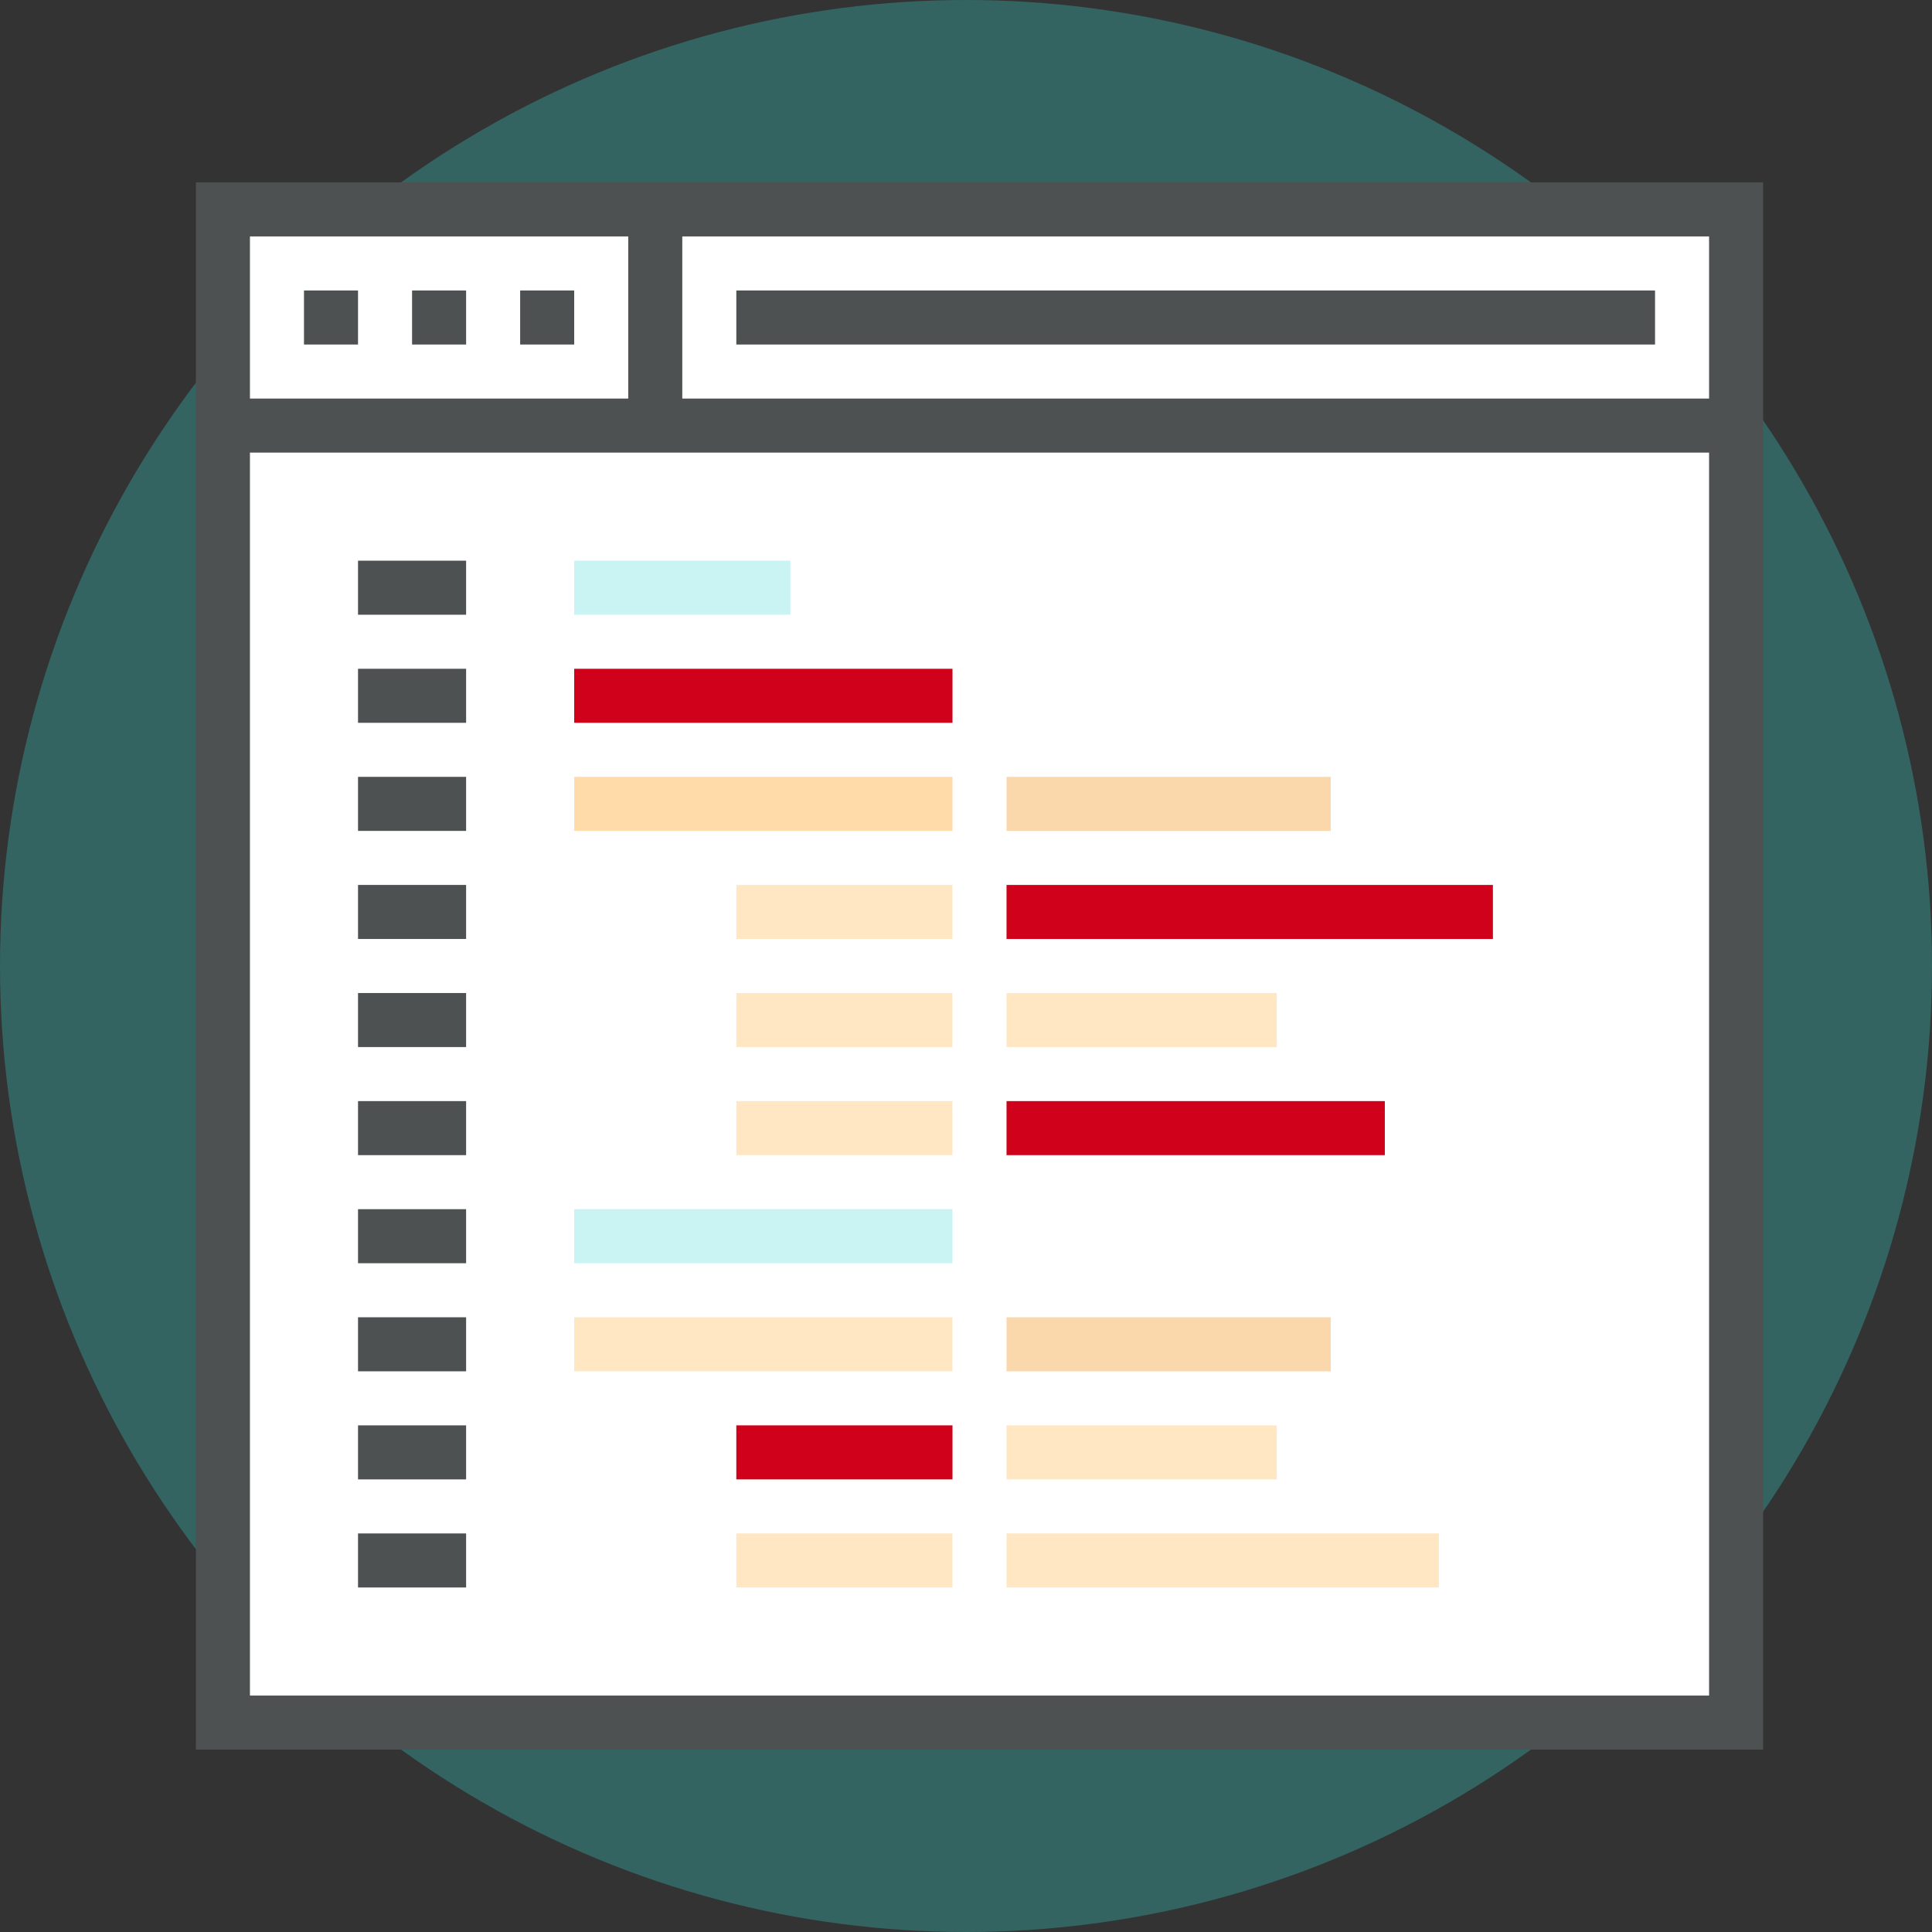 <?xml version="1.0" encoding="UTF-8"?>
<svg width="286px" height="286px" viewBox="0 0 286 286" version="1.1" xmlns="http://www.w3.org/2000/svg" xmlns:xlink="http://www.w3.org/1999/xlink">
    <rect x="0" y="0" width="286" height="286" fill="#333333" stroke="none"/>
    <!-- Generator: Sketch 47.1 (45422) - http://www.bohemiancoding.com/sketch -->
    <title>futuro_icons_308 copy</title>
    <desc>Created with Sketch.</desc>
    <defs></defs>
    <g id="Page-1" stroke="none" stroke-width="1" fill="none" fill-rule="evenodd">
        <g id="futuro_icons_308-copy">
            <circle id="Oval" fill-opacity="0.4" fill="#33ADA9" cx="143" cy="143" r="143"></circle>
            <rect id="Rectangle-path" fill="#FFFFFF" fill-rule="nonzero" x="33" y="31" width="224" height="224"></rect>
            <rect id="Rectangle-path" stroke="#4D5152" stroke-width="8" x="33" y="31" width="224" height="224"></rect>
            <path d="M33,63 L257,63" id="Shape" stroke="#4D5152" stroke-width="8"></path>
            <path d="M45,47 L53,47" id="Shape" stroke="#4D5152" stroke-width="8"></path>
            <path d="M61,47 L69,47" id="Shape" stroke="#4D5152" stroke-width="8"></path>
            <path d="M77,47 L85,47" id="Shape" stroke="#4D5152" stroke-width="8"></path>
            <path d="M97,31 L97,63" id="Shape" stroke="#4D5152" stroke-width="8"></path>
            <path d="M109,47 L245,47" id="Shape" stroke="#4D5152" stroke-width="8"></path>
            <g id="Group" transform="translate(53, 83)">
                <rect id="Rectangle-path" fill-opacity="0.35" fill="#67DDE0" fill-rule="nonzero" x="32" y="0" width="32" height="8"></rect>
                <rect id="Rectangle-path" fill="#D0021B" fill-rule="nonzero" x="32" y="16" width="56" height="8"></rect>
                <rect id="Rectangle-path" fill-opacity="0.35" fill="#67DDE0" fill-rule="nonzero" x="32" y="96" width="56" height="8"></rect>
                <rect id="Rectangle-path" fill-opacity="0.5" fill="#FFB957" fill-rule="nonzero" x="32" y="32" width="56" height="8"></rect>
                <rect id="Rectangle-path" fill-opacity="0.35" fill="#F28C13" fill-rule="nonzero" x="96" y="32" width="48" height="8"></rect>
                <rect id="Rectangle-path" fill-opacity="0.35" fill="#FFB957" fill-rule="nonzero" x="56" y="48" width="32" height="8"></rect>
                <rect id="Rectangle-path" fill="#D0021B" fill-rule="nonzero" x="96" y="48" width="72" height="8"></rect>
                <rect id="Rectangle-path" fill-opacity="0.35" fill="#FFB957" fill-rule="nonzero" x="56" y="80" width="32" height="8"></rect>
                <rect id="Rectangle-path" fill="#D0021B" fill-rule="nonzero" x="96" y="80" width="56" height="8"></rect>
                <rect id="Rectangle-path" fill-opacity="0.35" fill="#FFB957" fill-rule="nonzero" x="56" y="64" width="32" height="8"></rect>
                <rect id="Rectangle-path" fill-opacity="0.35" fill="#FFB957" fill-rule="nonzero" x="96" y="64" width="40" height="8"></rect>
                <rect id="Rectangle-path" fill-opacity="0.35" fill="#FFB957" fill-rule="nonzero" x="32" y="112" width="56" height="8"></rect>
                <rect id="Rectangle-path" fill-opacity="0.35" fill="#F28C13" fill-rule="nonzero" x="96" y="112" width="48" height="8"></rect>
                <rect id="Rectangle-path" fill="#D0021B" fill-rule="nonzero" x="56" y="128" width="32" height="8"></rect>
                <rect id="Rectangle-path" fill-opacity="0.35" fill="#FFB957" fill-rule="nonzero" x="96" y="128" width="40" height="8"></rect>
                <rect id="Rectangle-path" fill-opacity="0.35" fill="#FFB957" fill-rule="nonzero" x="56" y="144" width="32" height="8"></rect>
                <rect id="Rectangle-path" fill-opacity="0.35" fill="#FFB957" fill-rule="nonzero" x="96" y="144" width="64" height="8"></rect>
                <path d="M0,4 L16,4" id="Shape" stroke="#4D5152" stroke-width="8"></path>
                <path d="M0,20 L16,20" id="Shape" stroke="#4D5152" stroke-width="8"></path>
                <path d="M0,36 L16,36" id="Shape" stroke="#4D5152" stroke-width="8"></path>
                <path d="M0,52 L16,52" id="Shape" stroke="#4D5152" stroke-width="8"></path>
                <path d="M0,68 L16,68" id="Shape" stroke="#4D5152" stroke-width="8"></path>
                <path d="M0,84 L16,84" id="Shape" stroke="#4D5152" stroke-width="8"></path>
                <path d="M0,100 L16,100" id="Shape" stroke="#4D5152" stroke-width="8"></path>
                <path d="M0,116 L16,116" id="Shape" stroke="#4D5152" stroke-width="8"></path>
                <path d="M0,132 L16,132" id="Shape" stroke="#4D5152" stroke-width="8"></path>
                <path d="M0,148 L16,148" id="Shape" stroke="#4D5152" stroke-width="8"></path>
            </g>
        </g>
    </g>
</svg>